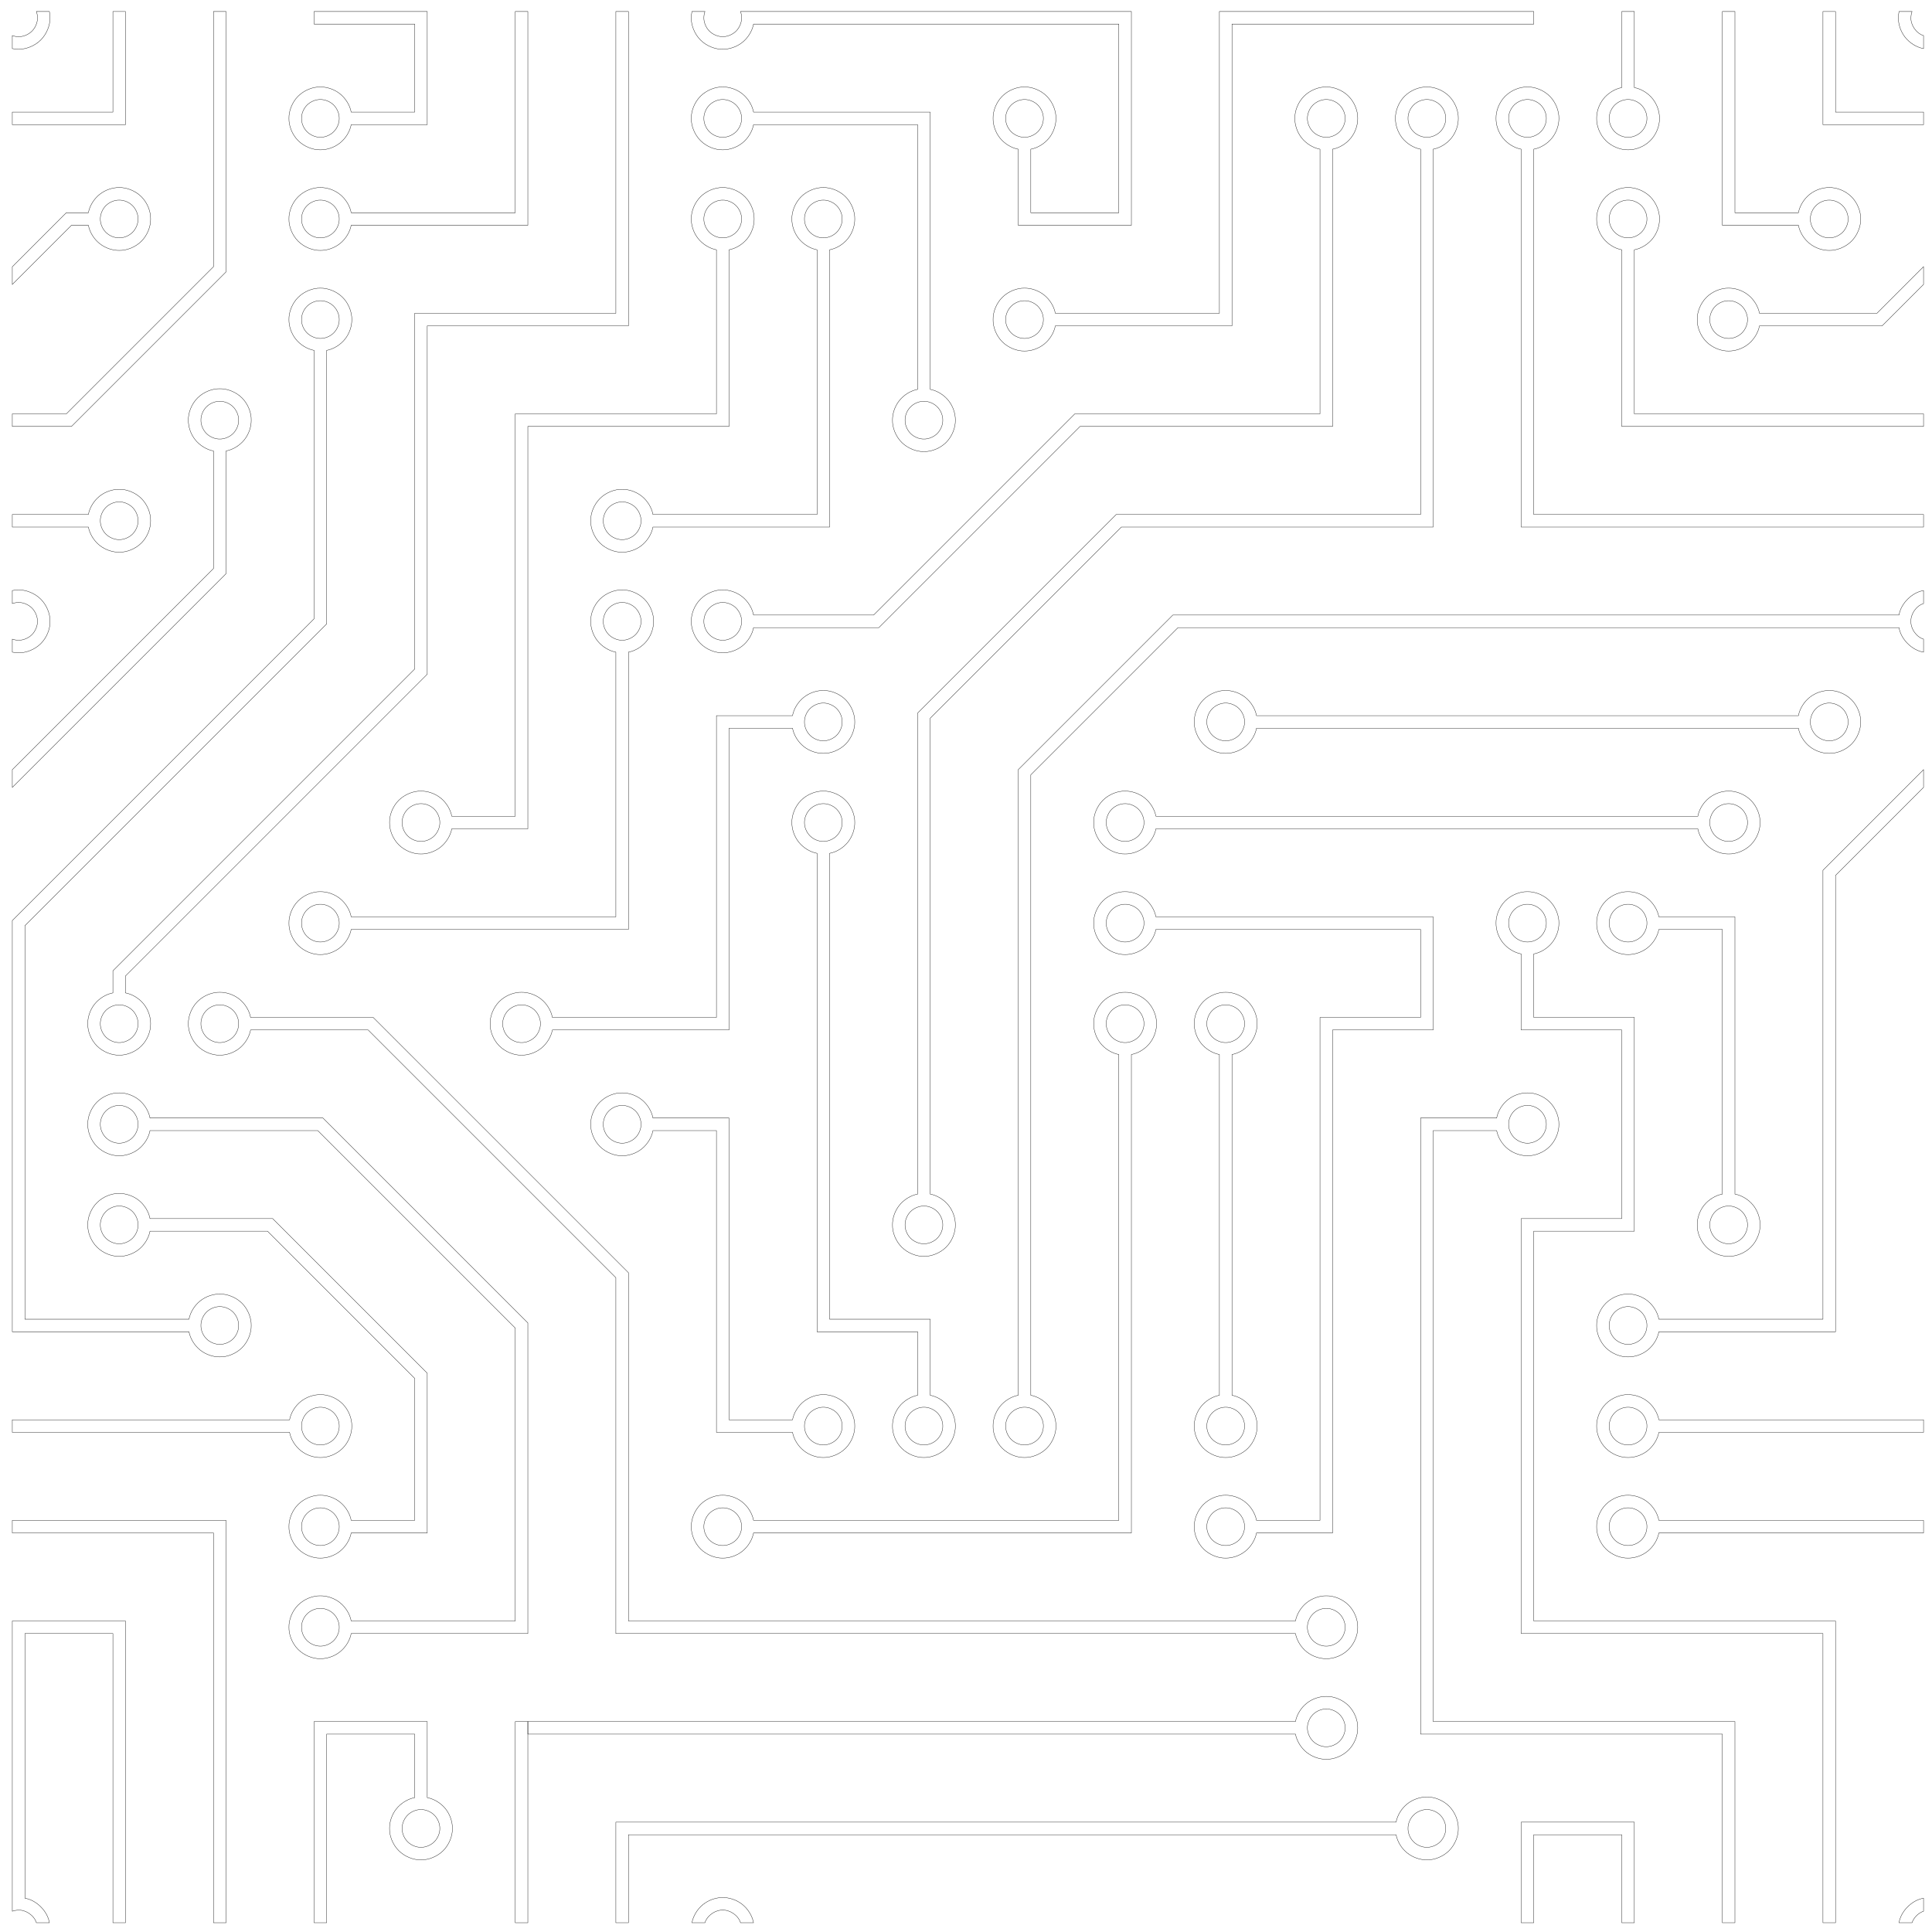 ﻿<!--?xml version="1.0" encoding="UTF-8" standalone="no"?-->

<svg width="100%" height="100%" viewBox="0 0 1440 1440" overflow="visible" version="1.1" xmlns="http://www.w3.org/2000/svg">
  <path d="M215.83,1058.225 C216.763,1053.206 219.876,1048.023 224.201,1044.574 C228.526,1041.125 234.063,1039.41 238.786,1039.481 C244.251,1039.336 250.826,1041.816 255.353,1046.344 C259.88,1050.871 262.361,1057.446 262.215,1062.911 C262.361,1068.376 259.88,1074.951 255.353,1079.478 C250.826,1084.005 244.251,1086.486 238.786,1086.34 C234.063,1086.412 228.526,1084.696 224.201,1081.248 C219.876,1077.799 216.763,1072.616 215.83,1067.597 L9.181,1067.597 L9.181,1058.225 z" stroke="#000000" stroke-width="0.24" fill-opacity="0" class="svg-elem-1"></path>
  <path d="M965.574,1283.148 C966.507,1278.129 969.62,1272.947 973.945,1269.498 C978.27,1266.049 983.807,1264.333 988.53,1264.405 C993.995,1264.259 1000.57,1266.74 1005.097,1271.267 C1009.625,1275.794 1012.105,1282.369 1011.959,1287.834 C1012.105,1293.299 1009.625,1299.874 1005.097,1304.401 C1000.57,1308.929 993.995,1311.409 988.53,1311.264 C983.807,1311.335 978.27,1309.62 973.945,1306.171 C969.62,1302.722 966.507,1297.539 965.574,1292.52 L393.425,1292.52 L393.425,1283.148 z" stroke="#000000" stroke-width="0.24" fill-opacity="0" class="svg-elem-2"></path>
  <path d="M1236.419,1067.597 C1235.486,1072.616 1232.372,1077.799 1228.047,1081.248 C1223.722,1084.696 1218.186,1086.412 1213.463,1086.34 C1207.998,1086.486 1201.423,1084.005 1196.896,1079.478 C1192.368,1074.951 1189.888,1068.376 1190.033,1062.911 C1189.888,1057.446 1192.368,1050.871 1196.896,1046.344 C1201.423,1041.816 1207.998,1039.336 1213.463,1039.481 C1218.186,1039.41 1223.722,1041.125 1228.047,1044.574 C1232.372,1048.023 1235.486,1053.206 1236.419,1058.225 L1433.695,1058.225 L1433.695,1067.597 z" stroke="#000000" stroke-width="0.24" fill-opacity="0" class="svg-elem-3"></path>
  <path d="M1236.419,1142.571 C1235.486,1147.591 1232.372,1152.773 1228.047,1156.222 C1223.722,1159.671 1218.186,1161.386 1213.463,1161.315 C1207.998,1161.46 1201.423,1158.98 1196.896,1154.453 C1192.368,1149.925 1189.888,1143.35 1190.033,1137.885 C1189.888,1132.42 1192.368,1125.846 1196.896,1121.318 C1201.423,1116.791 1207.998,1114.311 1213.463,1114.456 C1218.186,1114.384 1223.722,1116.1 1228.047,1119.549 C1232.372,1122.998 1235.486,1128.18 1236.419,1133.199 L1433.695,1133.199 L1433.695,1142.571 z" stroke="#000000" stroke-width="0.24" fill-opacity="0" class="svg-elem-4"></path>
  <path d="M1265.471,608.379 C1266.405,603.359 1269.518,598.177 1273.843,594.728 C1278.168,591.279 1283.705,589.564 1288.428,589.635 C1293.893,589.49 1300.467,591.97 1304.995,596.497 C1309.522,601.025 1312.002,607.599 1311.857,613.064 C1312.002,618.529 1309.522,625.104 1304.995,629.632 C1300.467,634.159 1293.893,636.639 1288.428,636.494 C1283.705,636.565 1278.168,634.85 1273.843,631.401 C1269.518,627.952 1266.405,622.77 1265.471,617.75 L861.547,617.75 C860.614,622.77 857.5,627.952 853.175,631.401 C848.85,634.85 843.314,636.565 838.591,636.494 C833.126,636.639 826.551,634.159 822.024,629.632 C817.496,625.104 815.016,618.529 815.161,613.064 C815.016,607.599 817.496,601.025 822.024,596.497 C826.551,591.97 833.126,589.49 838.591,589.635 C843.314,589.564 848.85,591.279 853.175,594.728 C857.5,598.177 860.614,603.359 861.547,608.379 z" stroke="#000000" stroke-width="0.24" fill-opacity="0" class="svg-elem-5"></path>
  <path d="M65.881,383.455 C66.814,378.436 69.927,373.254 74.252,369.805 C78.577,366.356 84.114,364.64 88.837,364.712 C94.302,364.566 100.877,367.047 105.404,371.574 C109.932,376.101 112.412,382.676 112.266,388.141 C112.412,393.606 109.932,400.181 105.404,404.708 C100.877,409.236 94.302,411.716 88.837,411.571 C84.114,411.642 78.577,409.927 74.252,406.478 C69.927,403.029 66.814,397.846 65.881,392.827 L9.181,392.827 L9.181,383.455 z" stroke="#000000" stroke-width="0.24" fill-opacity="0" class="svg-elem-6"></path>
  <path d="M936.521,542.776 C935.588,547.795 932.475,552.978 928.15,556.427 C923.825,559.875 918.288,561.591 913.565,561.519 C908.1,561.665 901.525,559.185 896.998,554.657 C892.471,550.13 889.99,543.555 890.136,538.09 C889.99,532.625 892.471,526.05 896.998,521.523 C901.525,516.995 908.1,514.515 913.565,514.66 C918.288,514.589 923.825,516.305 928.15,519.754 C932.475,523.202 935.588,528.385 936.521,533.404 L1340.446,533.404 C1341.379,528.385 1344.492,523.202 1348.817,519.754 C1353.142,516.305 1358.679,514.589 1363.402,514.66 C1368.867,514.515 1375.442,516.995 1379.969,521.523 C1384.497,526.05 1386.977,532.625 1386.832,538.09 C1386.977,543.555 1384.497,550.13 1379.969,554.657 C1375.442,559.185 1368.867,561.665 1363.402,561.519 C1358.679,561.591 1353.142,559.875 1348.817,556.427 C1344.492,552.978 1341.379,547.795 1340.446,542.776 z" stroke="#000000" stroke-width="0.24" fill-opacity="0" class="svg-elem-7"></path>
  <path d="M1218.144,65.283 C1223.163,66.216 1228.346,69.329 1231.795,73.654 C1235.243,77.979 1236.959,83.516 1236.887,88.239 C1237.033,93.704 1234.552,100.278 1230.025,104.806 C1225.498,109.333 1218.923,111.814 1213.458,111.668 C1207.993,111.814 1201.418,109.333 1196.891,104.806 C1192.363,100.278 1189.883,93.704 1190.028,88.239 C1189.957,83.516 1191.672,77.979 1195.121,73.654 C1198.57,69.329 1203.753,66.216 1208.772,65.283 L1208.772,8.583 L1218.144,8.583 z" stroke="#000000" stroke-width="0.24" fill-opacity="0" class="svg-elem-8"></path>
  <path d="M918.246,1039.95 C923.266,1040.883 928.448,1043.997 931.897,1048.322 C935.346,1052.646 937.061,1058.183 936.99,1062.906 C937.135,1068.371 934.655,1074.946 930.128,1079.473 C925.6,1084.001 919.025,1086.481 913.56,1086.336 C908.095,1086.481 901.521,1084.001 896.993,1079.473 C892.466,1074.946 889.986,1068.371 890.131,1062.906 C890.059,1058.183 891.775,1052.646 895.224,1048.322 C898.673,1043.997 903.855,1040.883 908.874,1039.95 L908.874,785.974 C903.855,785.041 898.673,781.928 895.224,777.603 C891.775,773.278 890.059,767.741 890.131,763.018 C889.986,757.553 892.466,750.978 896.993,746.451 C901.521,741.923 908.095,739.443 913.56,739.589 C919.025,739.443 925.6,741.923 930.128,746.451 C934.655,750.978 937.135,757.553 936.99,763.018 C937.061,767.741 935.346,773.278 931.897,777.603 C928.448,781.928 923.266,785.041 918.246,785.974 z" stroke="#000000" stroke-width="0.24" fill-opacity="0" class="svg-elem-9"></path>
  <path d="M1143.169,111.204 L1143.169,383.455 L1433.695,383.455 L1433.695,392.827 L1133.798,392.827 L1133.798,111.204 C1128.778,110.271 1123.596,107.158 1120.147,102.833 C1116.698,98.508 1114.983,92.971 1115.054,88.248 C1114.909,82.783 1117.389,76.209 1121.916,71.681 C1126.444,67.154 1133.018,64.674 1138.484,64.819 C1143.949,64.674 1150.523,67.154 1155.051,71.681 C1159.578,76.209 1162.058,82.783 1161.913,88.248 C1161.984,92.971 1160.269,98.508 1156.82,102.833 C1153.371,107.158 1148.189,110.271 1143.169,111.204 z" stroke="#000000" stroke-width="0.24" fill-opacity="0" class="svg-elem-10"></path>
  <path d="M1218.144,186.179 L1218.144,308.481 L1433.695,308.481 L1433.695,317.853 L1208.772,317.853 L1208.772,186.179 C1203.753,185.246 1198.57,182.132 1195.121,177.807 C1191.672,173.482 1189.957,167.946 1190.028,163.223 C1189.883,157.758 1192.363,151.183 1196.891,146.656 C1201.418,142.128 1207.993,139.648 1213.458,139.793 C1218.923,139.648 1225.498,142.128 1230.025,146.656 C1234.552,151.183 1237.033,157.758 1236.887,163.223 C1236.959,167.946 1235.243,173.482 1231.795,177.807 C1228.346,182.132 1223.163,185.246 1218.144,186.179 z" stroke="#000000" stroke-width="0.24" fill-opacity="0" class="svg-elem-11"></path>
  <path d="M618.349,636.025 L618.349,983.251 L693.323,983.251 L693.323,1039.95 C698.342,1040.883 703.525,1043.997 706.974,1048.322 C710.423,1052.646 712.138,1058.183 712.067,1062.906 C712.212,1068.371 709.732,1074.946 705.204,1079.473 C700.677,1084.001 694.102,1086.481 688.637,1086.336 C683.172,1086.481 676.597,1084.001 672.07,1079.473 C667.543,1074.946 665.062,1068.371 665.208,1062.906 C665.136,1058.183 666.852,1052.646 670.301,1048.322 C673.75,1043.997 678.932,1040.883 683.951,1039.95 L683.951,992.622 L608.977,992.622 L608.977,636.025 C603.957,635.092 598.775,631.979 595.326,627.654 C591.877,623.329 590.162,617.792 590.233,613.069 C590.088,607.604 592.568,601.029 597.096,596.502 C601.623,591.975 608.198,589.494 613.663,589.64 C619.128,589.494 625.702,591.975 630.23,596.502 C634.757,601.029 637.237,607.604 637.092,613.069 C637.164,617.792 635.448,623.329 631.999,627.654 C628.55,631.979 623.368,635.092 618.349,636.025 z" stroke="#000000" stroke-width="0.24" fill-opacity="0" class="svg-elem-12"></path>
  <path d="M590.702,533.404 C591.635,528.385 594.748,523.202 599.073,519.754 C603.398,516.305 608.935,514.589 613.658,514.66 C619.123,514.515 625.698,516.995 630.225,521.523 C634.753,526.05 637.233,532.625 637.087,538.09 C637.233,543.555 634.753,550.13 630.225,554.657 C625.698,559.185 619.123,561.665 613.658,561.519 C608.935,561.591 603.398,559.875 599.073,556.427 C594.748,552.978 591.635,547.795 590.702,542.776 L543.374,542.776 L543.374,767.699 L411.7,767.699 C410.767,772.718 407.654,777.901 403.329,781.35 C399.004,784.799 393.467,786.514 388.744,786.443 C383.279,786.588 376.704,784.108 372.177,779.58 C367.65,775.053 365.169,768.478 365.315,763.013 C365.169,757.548 367.65,750.974 372.177,746.446 C376.704,741.919 383.279,739.438 388.744,739.584 C393.467,739.512 399.004,741.228 403.329,744.677 C407.654,748.126 410.767,753.308 411.7,758.327 L534.002,758.327 L534.002,533.404 z" stroke="#000000" stroke-width="0.24" fill-opacity="0" class="svg-elem-13"></path>
  <path d="M561.649,1142.571 C560.716,1147.591 557.603,1152.773 553.278,1156.222 C548.953,1159.671 543.416,1161.386 538.693,1161.315 C533.228,1161.46 526.653,1158.98 522.126,1154.453 C517.598,1149.925 515.118,1143.35 515.264,1137.885 C515.118,1132.42 517.598,1125.846 522.126,1121.318 C526.653,1116.791 533.228,1114.311 538.693,1114.456 C543.416,1114.384 548.953,1116.1 553.278,1119.549 C557.603,1122.998 560.716,1128.18 561.649,1133.199 L833.9,1133.199 L833.9,785.974 C828.881,785.041 823.698,781.928 820.249,777.603 C816.8,773.278 815.085,767.741 815.156,763.018 C815.011,757.553 817.491,750.978 822.019,746.451 C826.546,741.923 833.121,739.443 838.586,739.589 C844.051,739.443 850.626,741.923 855.153,746.451 C859.681,750.978 862.161,757.553 862.015,763.018 C862.087,767.741 860.371,773.278 856.923,777.603 C853.474,781.928 848.291,785.041 843.272,785.974 L843.272,1142.571 z" stroke="#000000" stroke-width="0.24" fill-opacity="0" class="svg-elem-14"></path>
  <path d="M486.675,842.674 C485.741,847.693 482.628,852.875 478.303,856.324 C473.978,859.773 468.442,861.489 463.719,861.417 C458.253,861.562 451.679,859.082 447.151,854.555 C442.624,850.028 440.144,843.453 440.289,837.988 C440.144,832.523 442.624,825.948 447.151,821.42 C451.679,816.893 458.253,814.413 463.719,814.558 C468.442,814.487 473.978,816.202 478.303,819.651 C482.628,823.1 485.741,828.283 486.675,833.302 L543.374,833.302 L543.374,1058.225 L590.702,1058.225 C591.635,1053.206 594.748,1048.023 599.073,1044.574 C603.398,1041.125 608.935,1039.41 613.658,1039.481 C619.123,1039.336 625.698,1041.816 630.225,1046.344 C634.753,1050.871 637.233,1057.446 637.087,1062.911 C637.233,1068.376 634.753,1074.951 630.225,1079.478 C625.698,1084.005 619.123,1086.486 613.658,1086.34 C608.935,1086.412 603.398,1084.696 599.073,1081.248 C594.748,1077.799 591.635,1072.616 590.702,1067.597 L534.002,1067.597 L534.002,842.674 z" stroke="#000000" stroke-width="0.24" fill-opacity="0" class="svg-elem-15"></path>
  <path d="M318.451,1339.848 C323.47,1340.781 328.653,1343.894 332.102,1348.219 C335.55,1352.544 337.266,1358.081 337.195,1362.804 C337.34,1368.269 334.86,1374.844 330.332,1379.371 C325.805,1383.898 319.23,1386.379 313.765,1386.233 C308.3,1386.379 301.725,1383.898 297.198,1379.371 C292.67,1374.844 290.19,1368.269 290.336,1362.804 C290.264,1358.081 291.979,1352.544 295.428,1348.219 C298.877,1343.894 304.06,1340.781 309.079,1339.848 L309.079,1292.52 L243.476,1292.52 L243.476,1433.097 L234.105,1433.097 L234.105,1283.148 L318.451,1283.148 z" stroke="#000000" stroke-width="0.24" fill-opacity="0" class="svg-elem-16"></path>
  <path d="M1115.523,833.302 C1116.456,828.283 1119.569,823.1 1123.894,819.651 C1128.219,816.202 1133.756,814.487 1138.479,814.558 C1143.944,814.413 1150.519,816.893 1155.046,821.42 C1159.573,825.948 1162.054,832.523 1161.908,837.988 C1162.054,843.453 1159.573,850.028 1155.046,854.555 C1150.519,859.082 1143.944,861.562 1138.479,861.417 C1133.756,861.489 1128.219,859.773 1123.894,856.324 C1119.569,852.875 1116.456,847.693 1115.523,842.674 L1068.195,842.674 L1068.195,1283.148 L1293.118,1283.148 L1293.118,1433.097 L1283.746,1433.097 L1283.746,1292.52 L1058.823,1292.52 L1058.823,833.302 z" stroke="#000000" stroke-width="0.24" fill-opacity="0" class="svg-elem-17"></path>
  <path d="M1236.419,692.725 C1235.486,697.744 1232.372,702.927 1228.047,706.375 C1223.722,709.824 1218.186,711.54 1213.463,711.468 C1207.998,711.614 1201.423,709.134 1196.896,704.606 C1192.368,700.079 1189.888,693.504 1190.033,688.039 C1189.888,682.574 1192.368,675.999 1196.896,671.472 C1201.423,666.944 1207.998,664.464 1213.463,664.609 C1218.186,664.538 1223.722,666.253 1228.047,669.702 C1232.372,673.151 1235.486,678.334 1236.419,683.353 L1293.118,683.353 L1293.118,890.001 C1298.138,890.934 1303.32,894.048 1306.769,898.373 C1310.218,902.698 1311.933,908.234 1311.862,912.957 C1312.007,918.422 1309.527,924.997 1305,929.524 C1300.472,934.052 1293.897,936.532 1288.432,936.387 C1282.967,936.532 1276.393,934.052 1271.865,929.524 C1267.338,924.997 1264.858,918.422 1265.003,912.957 C1264.932,908.234 1266.647,902.698 1270.096,898.373 C1273.545,894.048 1278.727,890.934 1283.746,890.001 L1283.746,692.725 z" stroke="#000000" stroke-width="0.24" fill-opacity="0" class="svg-elem-18"></path>
  <path d="M936.521,1142.571 C935.588,1147.591 932.475,1152.773 928.15,1156.222 C923.825,1159.671 918.288,1161.386 913.565,1161.315 C908.1,1161.46 901.525,1158.98 896.998,1154.453 C892.471,1149.925 889.99,1143.35 890.136,1137.885 C889.99,1132.42 892.471,1125.846 896.998,1121.318 C901.525,1116.791 908.1,1114.311 913.565,1114.456 C918.288,1114.384 923.825,1116.1 928.15,1119.549 C932.475,1122.998 935.588,1128.18 936.521,1133.199 L983.849,1133.199 L983.849,758.327 L1058.823,758.327 L1058.823,692.725 L861.547,692.725 C860.614,697.744 857.5,702.927 853.175,706.375 C848.85,709.824 843.314,711.54 838.591,711.468 C833.126,711.614 826.551,709.134 822.024,704.606 C817.496,700.079 815.016,693.504 815.161,688.039 C815.016,682.574 817.496,675.999 822.024,671.472 C826.551,666.944 833.126,664.464 838.591,664.609 C843.314,664.538 848.85,666.253 853.175,669.702 C857.5,673.151 860.614,678.334 861.547,683.353 L1068.195,683.353 L1068.195,767.699 L993.221,767.699 L993.221,1142.571 z" stroke="#000000" stroke-width="0.24" fill-opacity="0" class="svg-elem-19"></path>
  <path d="M1340.446,158.532 C1341.379,153.513 1344.492,148.33 1348.817,144.881 C1353.142,141.433 1358.679,139.717 1363.402,139.788 C1368.867,139.643 1375.442,142.123 1379.969,146.651 C1384.497,151.178 1386.977,157.753 1386.832,163.218 C1386.977,168.683 1384.497,175.258 1379.969,179.785 C1375.442,184.313 1368.867,186.793 1363.402,186.648 C1358.679,186.719 1353.142,185.004 1348.817,181.555 C1344.492,178.106 1341.379,172.923 1340.446,167.904 L1283.746,167.904 L1283.746,8.583 L1293.118,8.583 L1293.118,158.532 z" stroke="#000000" stroke-width="0.24" fill-opacity="0" class="svg-elem-20"></path>
  <path d="M468.4,486.077 L468.4,692.725 L261.752,692.725 C260.818,697.744 257.705,702.927 253.38,706.375 C249.055,709.824 243.518,711.54 238.795,711.468 C233.33,711.614 226.756,709.134 222.228,704.606 C217.701,700.079 215.221,693.504 215.366,688.039 C215.221,682.574 217.701,675.999 222.228,671.472 C226.756,666.944 233.33,664.464 238.795,664.609 C243.518,664.538 249.055,666.253 253.38,669.702 C257.705,673.151 260.818,678.334 261.752,683.353 L459.028,683.353 L459.028,486.077 C454.009,485.143 448.826,482.03 445.377,477.705 C441.928,473.38 440.213,467.843 440.284,463.12 C440.139,457.655 442.619,451.081 447.147,446.553 C451.674,442.026 458.249,439.546 463.714,439.691 C469.179,439.546 475.754,442.026 480.281,446.553 C484.808,451.081 487.289,457.655 487.143,463.12 C487.215,467.843 485.499,473.38 482.05,477.705 C478.601,482.03 473.419,485.143 468.4,486.077 z" stroke="#000000" stroke-width="0.24" fill-opacity="0" class="svg-elem-21"></path>
  <path d="M261.752,167.904 C260.818,172.923 257.705,178.106 253.38,181.555 C249.055,185.004 243.518,186.719 238.795,186.648 C233.33,186.793 226.756,184.313 222.228,179.785 C217.701,175.258 215.221,168.683 215.366,163.218 C215.221,157.753 217.701,151.178 222.228,146.651 C226.756,142.123 233.33,139.643 238.795,139.788 C243.518,139.717 249.055,141.433 253.38,144.881 C257.705,148.33 260.818,153.513 261.752,158.532 L384.053,158.532 L384.053,8.583 L393.425,8.583 L393.425,167.904 z" stroke="#000000" stroke-width="0.24" fill-opacity="0" class="svg-elem-22"></path>
  <path d="M543.374,186.179 L543.374,317.853 L393.425,317.853 L393.425,617.75 L336.726,617.75 C335.793,622.77 332.679,627.952 328.354,631.401 C324.029,634.85 318.493,636.565 313.77,636.494 C308.305,636.639 301.73,634.159 297.203,629.632 C292.675,625.104 290.195,618.529 290.34,613.064 C290.195,607.599 292.675,601.025 297.203,596.497 C301.73,591.97 308.305,589.49 313.77,589.635 C318.493,589.564 324.029,591.279 328.354,594.728 C332.679,598.177 335.793,603.359 336.726,608.379 L384.053,608.379 L384.053,308.481 L534.002,308.481 L534.002,186.179 C528.983,185.246 523.801,182.132 520.352,177.807 C516.903,173.482 515.187,167.946 515.259,163.223 C515.114,157.758 517.594,151.183 522.121,146.656 C526.649,142.128 533.223,139.648 538.688,139.793 C544.153,139.648 550.728,142.128 555.255,146.656 C559.783,151.183 562.263,157.758 562.118,163.223 C562.189,167.946 560.474,173.482 557.025,177.807 C553.576,182.132 548.394,185.246 543.374,186.179 z" stroke="#000000" stroke-width="0.24" fill-opacity="0" class="svg-elem-23"></path>
  <path d="M486.675,392.827 C485.741,397.846 482.628,403.029 478.303,406.478 C473.978,409.927 468.442,411.642 463.719,411.571 C458.253,411.716 451.679,409.236 447.151,404.708 C442.624,400.181 440.144,393.606 440.289,388.141 C440.144,382.676 442.624,376.101 447.151,371.574 C451.679,367.047 458.253,364.566 463.719,364.712 C468.442,364.64 473.978,366.356 478.303,369.805 C482.628,373.254 485.741,378.436 486.675,383.455 L608.977,383.455 L608.977,186.179 C603.957,185.246 598.775,182.132 595.326,177.807 C591.877,173.482 590.162,167.946 590.233,163.223 C590.088,157.758 592.568,151.183 597.096,146.656 C601.623,142.128 608.198,139.648 613.663,139.793 C619.128,139.648 625.702,142.128 630.23,146.656 C634.757,151.183 637.237,157.758 637.092,163.223 C637.164,167.946 635.448,173.482 631.999,177.807 C628.55,182.132 623.368,185.246 618.349,186.179 L618.349,392.827 z" stroke="#000000" stroke-width="0.24" fill-opacity="0" class="svg-elem-24"></path>
  <path d="M561.649,92.929 C560.716,97.949 557.603,103.131 553.278,106.58 C548.953,110.029 543.416,111.745 538.693,111.673 C533.228,111.818 526.653,109.338 522.126,104.811 C517.598,100.283 515.118,93.709 515.264,88.244 C515.118,82.778 517.598,76.204 522.126,71.676 C526.653,67.149 533.228,64.669 538.693,64.814 C543.416,64.743 548.953,66.458 553.278,69.907 C557.603,73.356 560.716,78.538 561.649,83.558 L693.323,83.558 L693.323,290.206 C698.342,291.139 703.525,294.252 706.974,298.577 C710.423,302.902 712.138,308.439 712.067,313.162 C712.212,318.627 709.732,325.202 705.204,329.729 C700.677,334.257 694.102,336.737 688.637,336.592 C683.172,336.737 676.597,334.257 672.07,329.729 C667.543,325.202 665.062,318.627 665.208,313.162 C665.136,308.439 666.852,302.902 670.301,298.577 C673.75,294.252 678.932,291.139 683.951,290.206 L683.951,92.929 z" stroke="#000000" stroke-width="0.24" fill-opacity="0" class="svg-elem-25"></path>
  <path d="M1040.548,1358.123 C1041.481,1353.103 1044.595,1347.921 1048.92,1344.472 C1053.245,1341.023 1058.781,1339.308 1063.504,1339.379 C1068.969,1339.234 1075.544,1341.714 1080.072,1346.241 C1084.599,1350.769 1087.079,1357.344 1086.934,1362.809 C1087.079,1368.274 1084.599,1374.848 1080.072,1379.376 C1075.544,1383.903 1068.969,1386.383 1063.504,1386.238 C1058.781,1386.309 1053.245,1384.594 1048.92,1381.145 C1044.595,1377.696 1041.481,1372.514 1040.548,1367.495 L468.4,1367.495 L468.4,1433.097 L459.028,1433.097 L459.028,1358.123 z" stroke="#000000" stroke-width="0.24" fill-opacity="0" class="svg-elem-26"></path>
  <path d="M1143.169,711 L1143.169,758.327 L1218.144,758.327 L1218.144,917.648 L1143.169,917.648 L1143.169,1208.174 L1368.093,1208.174 L1368.093,1433.097 L1358.721,1433.097 L1358.721,1217.546 L1133.798,1217.546 L1133.798,908.276 L1208.772,908.276 L1208.772,767.699 L1133.798,767.699 L1133.798,711 C1128.778,710.067 1123.596,706.953 1120.147,702.628 C1116.698,698.303 1114.983,692.767 1115.054,688.044 C1114.909,682.579 1117.389,676.004 1121.916,671.476 C1126.444,666.949 1133.018,664.469 1138.484,664.614 C1143.949,664.469 1150.523,666.949 1155.051,671.476 C1159.578,676.004 1162.058,682.579 1161.913,688.044 C1161.984,692.767 1160.269,698.303 1156.82,702.628 C1153.371,706.953 1148.189,710.067 1143.169,711 z" stroke="#000000" stroke-width="0.24" fill-opacity="0" class="svg-elem-27"></path>
  <path d="M261.752,92.929 C260.818,97.949 257.705,103.131 253.38,106.58 C249.055,110.029 243.518,111.745 238.795,111.673 C233.33,111.818 226.756,109.338 222.228,104.811 C217.701,100.283 215.221,93.709 215.366,88.244 C215.221,82.778 217.701,76.204 222.228,71.676 C226.756,67.149 233.33,64.669 238.795,64.814 C243.518,64.743 249.055,66.458 253.38,69.907 C257.705,73.356 260.818,78.538 261.752,83.558 L309.079,83.558 L309.079,17.955 L234.105,17.955 L234.105,8.583 L318.451,8.583 L318.451,92.929 z" stroke="#000000" stroke-width="0.24" fill-opacity="0" class="svg-elem-28"></path>
  <path d="M786.572,242.878 C785.639,247.898 782.526,253.08 778.201,256.529 C773.876,259.978 768.339,261.693 763.616,261.622 C758.151,261.767 751.577,259.287 747.049,254.76 C742.522,250.232 740.042,243.657 740.187,238.192 C740.042,232.727 742.522,226.153 747.049,221.625 C751.577,217.098 758.151,214.618 763.616,214.763 C768.339,214.691 773.876,216.407 778.201,219.856 C782.526,223.305 785.639,228.487 786.572,233.506 L908.874,233.506 L908.874,8.583 L1143.169,8.583 L1143.169,17.955 L918.246,17.955 L918.246,242.878 z" stroke="#000000" stroke-width="0.24" fill-opacity="0" class="svg-elem-29"></path>
  <path d="M561.649,17.955 C560.716,22.976 557.602,28.159 553.276,31.609 C548.95,35.059 543.412,36.775 538.688,36.703 C533.222,36.849 526.646,34.368 522.118,29.84 C517.59,25.311 515.109,18.735 515.254,13.269 C515.254,11.755 515.402,10.178 515.727,8.583 L525.427,8.583 C524.873,10.155 524.629,11.755 524.631,13.248 C524.543,16.527 526.032,20.472 528.748,23.189 C531.464,25.905 535.409,27.393 538.688,27.306 C541.967,27.393 545.912,25.905 548.629,23.189 C551.345,20.472 552.833,16.527 552.746,13.248 C552.747,11.755 552.504,10.155 551.949,8.583 L843.272,8.583 L843.272,167.904 L758.926,167.904 L758.926,111.204 C753.906,110.271 748.724,107.158 745.275,102.833 C741.826,98.508 740.111,92.971 740.182,88.248 C740.037,82.783 742.517,76.209 747.044,71.681 C751.572,67.154 758.146,64.674 763.611,64.819 C769.077,64.674 775.651,67.154 780.179,71.681 C784.706,76.209 787.186,82.783 787.041,88.248 C787.112,92.971 785.397,98.508 781.948,102.833 C778.499,107.158 773.317,110.271 768.297,111.204 L768.297,158.532 L833.9,158.532 L833.9,17.955 z" stroke="#000000" stroke-width="0.24" fill-opacity="0" class="svg-elem-30"></path>
  <path d="M561.649,467.801 C560.716,472.821 557.603,478.003 553.278,481.452 C548.953,484.901 543.416,486.616 538.693,486.545 C533.228,486.69 526.653,484.21 522.126,479.683 C517.598,475.155 515.118,468.581 515.264,463.116 C515.118,457.651 517.598,451.076 522.126,446.548 C526.653,442.021 533.228,439.541 538.693,439.686 C543.416,439.615 548.953,441.33 553.278,444.779 C557.603,448.228 560.716,453.41 561.649,458.43 L651.15,458.43 L801.099,308.481 L983.849,308.481 L983.849,111.204 C978.83,110.271 973.647,107.158 970.198,102.833 C966.749,98.508 965.034,92.971 965.105,88.248 C964.96,82.783 967.44,76.209 971.968,71.681 C976.495,67.154 983.07,64.674 988.535,64.819 C994,64.674 1000.574,67.154 1005.102,71.681 C1009.629,76.209 1012.109,82.783 1011.964,88.248 C1012.036,92.971 1010.32,98.508 1006.871,102.833 C1003.422,107.158 998.24,110.271 993.221,111.204 L993.221,317.853 L804.988,317.853 L655.039,467.801 z" stroke="#000000" stroke-width="0.24" fill-opacity="0" class="svg-elem-31"></path>
  <path d="M693.323,890.001 C698.342,890.934 703.525,894.048 706.974,898.373 C710.423,902.698 712.138,908.234 712.067,912.957 C712.212,918.422 709.732,924.997 705.204,929.524 C700.677,934.052 694.102,936.532 688.637,936.387 C683.172,936.532 676.597,934.052 672.07,929.524 C667.543,924.997 665.062,918.422 665.208,912.957 C665.136,908.234 666.852,902.698 670.301,898.373 C673.75,894.048 678.932,890.934 683.951,890.001 L683.951,531.483 L831.979,383.455 L1058.823,383.455 L1058.823,111.204 C1053.804,110.271 1048.621,107.158 1045.173,102.833 C1041.724,98.508 1040.008,92.971 1040.08,88.248 C1039.934,82.783 1042.415,76.209 1046.942,71.681 C1051.469,67.154 1058.044,64.674 1063.509,64.819 C1068.974,64.674 1075.549,67.154 1080.076,71.681 C1084.604,76.209 1087.084,82.783 1086.939,88.248 C1087.01,92.971 1085.295,98.508 1081.846,102.833 C1078.397,107.158 1073.214,110.271 1068.195,111.204 L1068.195,392.827 L835.821,392.827 L693.323,535.325 z" stroke="#000000" stroke-width="0.24" fill-opacity="0" class="svg-elem-32"></path>
  <path d="M768.297,1039.95 C773.317,1040.883 778.499,1043.997 781.948,1048.322 C785.397,1052.646 787.112,1058.183 787.041,1062.906 C787.186,1068.371 784.706,1074.946 780.179,1079.473 C775.651,1084.001 769.077,1086.481 763.611,1086.336 C758.146,1086.481 751.572,1084.001 747.044,1079.473 C742.517,1074.946 740.037,1068.371 740.182,1062.906 C740.111,1058.183 741.826,1052.646 745.275,1048.322 C748.724,1043.997 753.906,1040.883 758.926,1039.95 L758.926,573.656 L874.152,458.43 L1415.42,458.43 C1416.794,449.802 1425.067,441.529 1433.695,440.155 L1433.695,449.855 C1428.061,451.567 1424.015,457.972 1424.303,463.116 C1424.015,468.259 1428.061,474.665 1433.695,476.377 L1433.695,486.077 C1425.067,484.703 1416.794,476.43 1415.42,467.801 L877.994,467.801 L768.297,577.499 z" stroke="#000000" stroke-width="0.24" fill-opacity="0" class="svg-elem-33"></path>
  <path d="M93.528,740.052 C98.547,740.986 103.729,744.099 107.178,748.424 C110.627,752.749 112.343,758.285 112.271,763.009 C112.417,768.474 109.936,775.048 105.409,779.576 C100.882,784.103 94.307,786.583 88.842,786.438 C83.377,786.583 76.802,784.103 72.275,779.576 C67.747,775.048 65.267,768.474 65.412,763.009 C65.341,758.285 67.056,752.749 70.505,748.424 C73.954,744.099 79.137,740.986 84.156,740.052 L84.156,723.605 L309.079,498.682 L309.079,233.506 L459.028,233.506 L459.028,8.583 L468.4,8.583 L468.4,242.878 L318.451,242.878 L318.451,502.524 L93.528,727.447 z" stroke="#000000" stroke-width="0.24" fill-opacity="0" class="svg-elem-34"></path>
  <path d="M243.476,261.153 L243.476,465.037 L18.553,689.96 L18.553,983.251 L140.855,983.251 C141.788,978.231 144.902,973.049 149.227,969.6 C153.552,966.151 159.088,964.436 163.811,964.507 C169.276,964.362 175.851,966.842 180.379,971.369 C184.906,975.897 187.386,982.471 187.241,987.937 C187.386,993.402 184.906,999.976 180.379,1004.504 C175.851,1009.031 169.276,1011.511 163.811,1011.366 C159.088,1011.437 153.552,1009.722 149.227,1006.273 C144.902,1002.824 141.788,997.642 140.855,992.622 L9.181,992.622 L9.181,686.118 L234.105,461.194 L234.105,261.153 C229.085,260.22 223.903,257.107 220.454,252.782 C217.005,248.457 215.29,242.92 215.361,238.197 C215.216,232.732 217.696,226.157 222.223,221.63 C226.751,217.103 233.326,214.622 238.791,214.768 C244.256,214.622 250.83,217.103 255.358,221.63 C259.885,226.157 262.365,232.732 262.22,238.197 C262.291,242.92 260.576,248.457 257.127,252.782 C253.678,257.107 248.496,260.22 243.476,261.153 z" stroke="#000000" stroke-width="0.24" fill-opacity="0" class="svg-elem-35"></path>
  <path d="M168.502,336.128 L168.502,427.55 L9.181,586.87 L9.181,573.656 L159.13,423.707 L159.13,336.128 C154.111,335.195 148.929,332.081 145.48,327.756 C142.031,323.431 140.315,317.895 140.387,313.172 C140.241,307.707 142.722,301.132 147.249,296.604 C151.776,292.077 158.351,289.597 163.816,289.742 C169.281,289.597 175.856,292.077 180.383,296.604 C184.911,301.132 187.391,307.707 187.246,313.172 C187.317,317.895 185.602,323.431 182.153,327.756 C178.704,332.081 173.521,335.195 168.502,336.128 z" stroke="#000000" stroke-width="0.24" fill-opacity="0" class="svg-elem-36"></path>
  <path d="M65.881,158.532 C66.814,153.513 69.927,148.33 74.252,144.881 C78.577,141.433 84.114,139.717 88.837,139.788 C94.302,139.643 100.877,142.123 105.404,146.651 C109.932,151.178 112.412,157.753 112.266,163.218 C112.412,168.683 109.932,175.258 105.404,179.785 C100.877,184.313 94.302,186.793 88.837,186.648 C84.114,186.719 78.577,185.004 74.252,181.555 C69.927,178.106 66.814,172.923 65.881,167.904 L53.276,167.904 L9.181,211.998 L9.181,198.831 L49.433,158.532 z" stroke="#000000" stroke-width="0.24" fill-opacity="0" class="svg-elem-37"></path>
  <path d="M1311.393,242.878 C1310.46,247.898 1307.347,253.08 1303.022,256.529 C1298.697,259.978 1293.16,261.693 1288.437,261.622 C1282.972,261.767 1276.397,259.287 1271.87,254.76 C1267.343,250.232 1264.862,243.657 1265.008,238.192 C1264.862,232.727 1267.343,226.153 1271.87,221.625 C1276.397,217.098 1282.972,214.618 1288.437,214.763 C1293.16,214.691 1298.697,216.407 1303.022,219.856 C1307.347,223.305 1310.46,228.487 1311.393,233.506 L1398.973,233.506 L1433.695,198.784 L1433.695,211.998 L1402.815,242.878 z" stroke="#000000" stroke-width="0.24" fill-opacity="0" class="svg-elem-38"></path>
  <path d="M1236.419,992.622 C1235.486,997.642 1232.372,1002.824 1228.047,1006.273 C1223.722,1009.722 1218.186,1011.437 1213.463,1011.366 C1207.998,1011.511 1201.423,1009.031 1196.896,1004.504 C1192.368,999.976 1189.888,993.402 1190.033,987.937 C1189.888,982.471 1192.368,975.897 1196.896,971.369 C1201.423,966.842 1207.998,964.362 1213.463,964.507 C1218.186,964.436 1223.722,966.151 1228.047,969.6 C1232.372,973.049 1235.486,978.231 1236.419,983.251 L1358.721,983.251 L1358.721,648.63 L1433.695,573.656 L1433.695,586.87 L1368.093,652.473 L1368.093,992.622 z" stroke="#000000" stroke-width="0.24" fill-opacity="0" class="svg-elem-39"></path>
  <path d="M261.752,1142.571 C260.818,1147.591 257.705,1152.773 253.38,1156.222 C249.055,1159.671 243.518,1161.386 238.795,1161.315 C233.33,1161.46 226.756,1158.98 222.228,1154.453 C217.701,1149.925 215.221,1143.35 215.366,1137.885 C215.221,1132.42 217.701,1125.846 222.228,1121.318 C226.756,1116.791 233.33,1114.311 238.795,1114.456 C243.518,1114.384 249.055,1116.1 253.38,1119.549 C257.705,1122.998 260.818,1128.18 261.752,1133.199 L309.079,1133.199 L309.079,1027.345 L199.382,917.648 L111.803,917.648 C110.87,922.667 107.756,927.85 103.431,931.299 C99.106,934.748 93.57,936.463 88.847,936.392 C83.381,936.537 76.807,934.057 72.279,929.529 C67.752,925.002 65.272,918.427 65.417,912.962 C65.272,907.497 67.752,900.922 72.279,896.395 C76.807,891.868 83.381,889.387 88.847,889.533 C93.57,889.461 99.106,891.177 103.431,894.625 C107.756,898.074 110.87,903.257 111.803,908.276 L203.225,908.276 L318.451,1023.503 L318.451,1142.571 z" stroke="#000000" stroke-width="0.24" fill-opacity="0" class="svg-elem-40"></path>
  <path d="M965.574,1208.174 C966.507,1203.155 969.62,1197.972 973.945,1194.523 C978.27,1191.074 983.807,1189.359 988.53,1189.43 C993.995,1189.285 1000.57,1191.765 1005.097,1196.293 C1009.625,1200.82 1012.105,1207.395 1011.959,1212.86 C1012.105,1218.325 1009.625,1224.9 1005.097,1229.427 C1000.57,1233.954 993.995,1236.435 988.53,1236.289 C983.807,1236.361 978.27,1234.645 973.945,1231.196 C969.62,1227.747 966.507,1222.565 965.574,1217.546 L459.028,1217.546 L459.028,952.324 L274.403,767.699 L186.777,767.699 C185.844,772.718 182.731,777.901 178.406,781.35 C174.081,784.799 168.544,786.514 163.821,786.443 C158.356,786.588 151.781,784.108 147.254,779.58 C142.726,775.053 140.246,768.478 140.392,763.013 C140.246,757.548 142.726,750.974 147.254,746.446 C151.781,741.919 158.356,739.438 163.821,739.584 C168.544,739.512 174.081,741.228 178.406,744.677 C182.731,748.126 185.844,753.308 186.777,758.327 L278.152,758.327 L468.4,948.575 L468.4,1208.174 z" stroke="#000000" stroke-width="0.24" fill-opacity="0" class="svg-elem-41"></path>
  <path d="M261.752,1217.546 C260.818,1222.565 257.705,1227.747 253.38,1231.196 C249.055,1234.645 243.518,1236.361 238.795,1236.289 C233.33,1236.435 226.756,1233.954 222.228,1229.427 C217.701,1224.9 215.221,1218.325 215.366,1212.86 C215.221,1207.395 217.701,1200.82 222.228,1196.293 C226.756,1191.765 233.33,1189.285 238.795,1189.43 C243.518,1189.359 249.055,1191.074 253.38,1194.523 C257.705,1197.972 260.818,1203.155 261.752,1208.174 L384.053,1208.174 L384.053,989.858 L236.869,842.674 L111.803,842.674 C110.87,847.693 107.756,852.875 103.431,856.324 C99.106,859.773 93.57,861.489 88.847,861.417 C83.381,861.562 76.807,859.082 72.279,854.555 C67.752,850.028 65.272,843.453 65.417,837.988 C65.272,832.523 67.752,825.948 72.279,821.42 C76.807,816.893 83.381,814.413 88.847,814.558 C93.57,814.487 99.106,816.202 103.431,819.651 C107.756,823.1 110.87,828.283 111.803,833.302 L240.712,833.302 L393.425,986.015 L393.425,1217.546 z" stroke="#000000" stroke-width="0.24" fill-opacity="0" class="svg-elem-42"></path>
  <path d="M168.502,195.082 L168.502,202.626 L53.276,317.853 L9.181,317.853 L9.181,308.481 L49.433,308.481 L159.13,198.784 L159.13,8.583 L168.502,8.583 z" stroke="#000000" stroke-width="0.24" fill-opacity="0" class="svg-elem-43"></path>
  <path d="M18.553,1414.822 C27.181,1416.196 35.455,1424.469 36.828,1433.097 L27.128,1433.097 C25.412,1427.468 19.011,1423.43 13.872,1423.716 C12.37,1423.715 10.761,1423.962 9.181,1424.522 L9.181,1208.174 L93.528,1208.174 L93.528,1433.097 L84.156,1433.097 L84.156,1217.546 L18.553,1217.546 z" stroke="#000000" stroke-width="0.24" fill-opacity="0" class="svg-elem-44"></path>
  <path d="M168.502,1137.885 L168.502,1433.097 L159.13,1433.097 L159.13,1142.571 L9.181,1142.571 L9.181,1133.199 L168.502,1133.199 z" stroke="#000000" stroke-width="0.24" fill-opacity="0" class="svg-elem-45"></path>
  <path d="M88.842,92.929 L9.181,92.929 L9.181,83.558 L84.156,83.558 L84.156,8.583 L93.528,8.583 L93.528,92.929 z" stroke="#000000" stroke-width="0.24" fill-opacity="0" class="svg-elem-46"></path>
  <path d="M1368.093,83.558 L1433.695,83.558 L1433.695,92.929 L1358.721,92.929 L1358.721,8.583 L1368.093,8.583 z" stroke="#000000" stroke-width="0.24" fill-opacity="0" class="svg-elem-47"></path>
  <path d="M1218.144,1362.809 L1218.144,1433.097 L1208.772,1433.097 L1208.772,1367.495 L1143.169,1367.495 L1143.169,1433.097 L1133.798,1433.097 L1133.798,1358.123 L1218.144,1358.123 z" stroke="#000000" stroke-width="0.24" fill-opacity="0" class="svg-elem-48"></path>
  <path d="M9.181,440.155 C10.744,439.843 12.289,439.702 13.774,439.702 C19.243,439.558 25.819,442.028 30.362,446.547 C34.905,451.065 37.416,457.634 37.297,463.116 L37.297,463.12 C37.442,468.586 34.962,475.16 30.435,479.688 C25.907,484.215 19.332,486.695 13.867,486.55 C12.353,486.55 10.776,486.402 9.181,486.077 L9.181,476.377 C10.753,476.931 12.353,477.175 13.846,477.173 C17.126,477.26 21.07,475.772 23.787,473.056 C26.503,470.339 27.991,466.395 27.904,463.116 C27.991,459.837 26.503,455.892 23.787,453.175 C21.07,450.459 17.126,448.971 13.846,449.058 C12.353,449.057 10.753,449.3 9.181,449.855 z" stroke="#000000" stroke-width="0.24" fill-opacity="0" class="svg-elem-49"></path>
  <path d="M384.053,1283.148 L393.425,1283.148 L393.425,1433.097 L384.053,1433.097 z" stroke="#000000" stroke-width="0.24" fill-opacity="0" class="svg-elem-50"></path>
  <path d="M561.649,1433.097 L551.949,1433.097 C550.237,1427.463 543.832,1423.417 538.688,1423.704 C533.545,1423.417 527.139,1427.463 525.427,1433.097 L515.727,1433.097 C516.656,1428.075 519.767,1422.885 524.093,1419.431 C528.42,1415.977 533.962,1414.258 538.688,1414.33 C543.415,1414.258 548.957,1415.977 553.283,1419.431 C557.61,1422.885 560.721,1428.075 561.649,1433.097 z" stroke="#000000" stroke-width="0.24" fill-opacity="0" class="svg-elem-51"></path>
  <path d="M36.828,8.583 C37.137,10.139 37.277,11.677 37.277,13.155 C37.423,18.642 34.933,25.243 30.387,29.789 C25.842,34.334 19.241,36.825 13.754,36.679 C12.275,36.679 10.738,36.539 9.181,36.23 L9.181,26.53 C10.764,27.092 12.375,27.34 13.879,27.338 C17.158,27.425 21.103,25.937 23.819,23.221 C26.536,20.504 28.024,16.56 27.936,13.281 C27.938,11.777 27.691,10.165 27.128,8.583 z" stroke="#000000" stroke-width="0.24" fill-opacity="0" class="svg-elem-52"></path>
  <path d="M1415.42,8.583 L1425.12,8.583 C1424.56,10.163 1424.313,11.772 1424.315,13.273 C1424.028,18.413 1428.066,24.814 1433.695,26.53 L1433.695,36.23 C1428.675,35.298 1423.491,32.185 1420.041,27.86 C1416.591,23.535 1414.875,17.997 1414.946,13.273 C1414.946,11.757 1415.094,10.179 1415.42,8.583 z" stroke="#000000" stroke-width="0.24" fill-opacity="0" class="svg-elem-53"></path>
  <path d="M1433.695,1414.822 L1433.695,1424.522 C1429.84,1425.799 1426.397,1429.242 1425.12,1433.097 L1415.42,1433.097 C1416.794,1424.469 1425.067,1416.196 1433.695,1414.822 z" stroke="#000000" stroke-width="0.24" fill-opacity="0" class="svg-elem-54"></path>
  <path d="M463.714,477.173 C466.993,477.26 470.938,475.772 473.654,473.056 C476.371,470.339 477.859,466.395 477.772,463.116 C477.859,459.837 476.371,455.892 473.654,453.175 C470.938,450.459 466.993,448.971 463.714,449.058 C460.435,448.971 456.49,450.459 453.774,453.175 C451.057,455.892 449.569,459.837 449.656,463.116 C449.569,466.395 451.057,470.339 453.774,473.056 C456.49,475.772 460.435,477.26 463.714,477.173 z" stroke="#000000" stroke-width="0.24" fill-opacity="0" class="svg-elem-55"></path>
  <path d="M463.714,402.199 C466.993,402.286 470.938,400.798 473.654,398.082 C476.371,395.365 477.859,391.42 477.772,388.141 C477.859,384.862 476.371,380.917 473.654,378.201 C470.938,375.485 466.993,373.996 463.714,374.084 C460.435,373.996 456.49,375.485 453.774,378.201 C451.057,380.917 449.569,384.862 449.656,388.141 C449.569,391.42 451.057,395.365 453.774,398.082 C456.49,400.798 460.435,402.286 463.714,402.199 z" stroke="#000000" stroke-width="0.24" fill-opacity="0" class="svg-elem-56"></path>
  <path d="M538.688,477.173 C541.967,477.26 545.912,475.772 548.629,473.056 C551.345,470.339 552.833,466.395 552.746,463.116 C552.833,459.837 551.345,455.892 548.629,453.175 C545.912,450.459 541.967,448.971 538.688,449.058 C535.409,448.971 531.464,450.459 528.748,453.175 C526.032,455.892 524.543,459.837 524.631,463.116 C524.543,466.395 526.032,470.339 528.748,473.056 C531.464,475.772 535.409,477.26 538.688,477.173 z" stroke="#000000" stroke-width="0.24" fill-opacity="0" class="svg-elem-57"></path>
  <path d="M613.663,552.148 C616.942,552.235 620.886,550.747 623.603,548.03 C626.319,545.314 627.808,541.369 627.72,538.09 C627.808,534.811 626.319,530.866 623.603,528.15 C620.886,525.433 616.942,523.945 613.663,524.032 C610.384,523.945 606.439,525.433 603.722,528.15 C601.006,530.866 599.518,534.811 599.605,538.09 C599.518,541.369 601.006,545.314 603.722,548.03 C606.439,550.747 610.384,552.235 613.663,552.148 z" stroke="#000000" stroke-width="0.24" fill-opacity="0" class="svg-elem-58"></path>
  <path d="M613.663,627.122 C616.942,627.209 620.886,625.721 623.603,623.005 C626.319,620.288 627.808,616.343 627.72,613.064 C627.808,609.785 626.319,605.841 623.603,603.124 C620.886,600.408 616.942,598.92 613.663,599.007 C610.384,598.92 606.439,600.408 603.722,603.124 C601.006,605.841 599.518,609.785 599.605,613.064 C599.518,616.343 601.006,620.288 603.722,623.005 C606.439,625.721 610.384,627.209 613.663,627.122 z" stroke="#000000" stroke-width="0.24" fill-opacity="0" class="svg-elem-59"></path>
  <path d="M388.739,777.071 C392.019,777.158 395.963,775.67 398.68,772.954 C401.396,770.237 402.884,766.292 402.797,763.013 C402.884,759.734 401.396,755.789 398.68,753.073 C395.963,750.357 392.019,748.868 388.739,748.956 C385.46,748.868 381.516,750.357 378.799,753.073 C376.083,755.789 374.595,759.734 374.682,763.013 C374.595,766.292 376.083,770.237 378.799,772.954 C381.516,775.67 385.46,777.158 388.739,777.071 z" stroke="#000000" stroke-width="0.24" fill-opacity="0" class="svg-elem-60"></path>
  <path d="M463.714,852.045 C466.993,852.133 470.938,850.644 473.654,847.928 C476.371,845.212 477.859,841.267 477.772,837.988 C477.859,834.709 476.371,830.764 473.654,828.047 C470.938,825.331 466.993,823.843 463.714,823.93 C460.435,823.843 456.49,825.331 453.774,828.047 C451.057,830.764 449.569,834.709 449.656,837.988 C449.569,841.267 451.057,845.212 453.774,847.928 C456.49,850.644 460.435,852.133 463.714,852.045 z" stroke="#000000" stroke-width="0.24" fill-opacity="0" class="svg-elem-61"></path>
  <path d="M613.663,1076.969 C616.942,1077.056 620.886,1075.568 623.603,1072.851 C626.319,1070.135 627.808,1066.19 627.72,1062.911 C627.808,1059.632 626.319,1055.687 623.603,1052.971 C620.886,1050.254 616.942,1048.766 613.663,1048.853 C610.384,1048.766 606.439,1050.254 603.722,1052.971 C601.006,1055.687 599.518,1059.632 599.605,1062.911 C599.518,1066.19 601.006,1070.135 603.722,1072.851 C606.439,1075.568 610.384,1077.056 613.663,1076.969 z" stroke="#000000" stroke-width="0.24" fill-opacity="0" class="svg-elem-62"></path>
  <path d="M538.688,1151.943 C541.967,1152.03 545.912,1150.542 548.629,1147.826 C551.345,1145.109 552.833,1141.164 552.746,1137.885 C552.833,1134.606 551.345,1130.661 548.629,1127.945 C545.912,1125.229 541.967,1123.74 538.688,1123.828 C535.409,1123.74 531.464,1125.229 528.748,1127.945 C526.032,1130.661 524.543,1134.606 524.631,1137.885 C524.543,1141.164 526.032,1145.109 528.748,1147.826 C531.464,1150.542 535.409,1152.03 538.688,1151.943 z" stroke="#000000" stroke-width="0.24" fill-opacity="0" class="svg-elem-63"></path>
  <path d="M688.637,1076.969 C691.916,1077.056 695.861,1075.568 698.577,1072.851 C701.294,1070.135 702.782,1066.19 702.695,1062.911 C702.782,1059.632 701.294,1055.687 698.577,1052.971 C695.861,1050.254 691.916,1048.766 688.637,1048.853 C685.358,1048.766 681.413,1050.254 678.697,1052.971 C675.98,1055.687 674.492,1059.632 674.579,1062.911 C674.492,1066.19 675.98,1070.135 678.697,1072.851 C681.413,1075.568 685.358,1077.056 688.637,1076.969 z" stroke="#000000" stroke-width="0.24" fill-opacity="0" class="svg-elem-64"></path>
  <path d="M688.637,927.02 C691.916,927.107 695.861,925.619 698.577,922.902 C701.294,920.186 702.782,916.241 702.695,912.962 C702.782,909.683 701.294,905.738 698.577,903.022 C695.861,900.305 691.916,898.817 688.637,898.904 C685.358,898.817 681.413,900.305 678.697,903.022 C675.98,905.738 674.492,909.683 674.579,912.962 C674.492,916.241 675.98,920.186 678.697,922.902 C681.413,925.619 685.358,927.107 688.637,927.02 z" stroke="#000000" stroke-width="0.24" fill-opacity="0" class="svg-elem-65"></path>
  <path d="M763.611,1076.969 C766.891,1077.056 770.835,1075.568 773.552,1072.851 C776.268,1070.135 777.756,1066.19 777.669,1062.911 C777.756,1059.632 776.268,1055.687 773.552,1052.971 C770.835,1050.254 766.891,1048.766 763.611,1048.853 C760.332,1048.766 756.388,1050.254 753.671,1052.971 C750.955,1055.687 749.467,1059.632 749.554,1062.911 C749.467,1066.19 750.955,1070.135 753.671,1072.851 C756.388,1075.568 760.332,1077.056 763.611,1076.969 z" stroke="#000000" stroke-width="0.24" fill-opacity="0" class="svg-elem-66"></path>
  <path d="M913.56,1151.943 C916.839,1152.03 920.784,1150.542 923.501,1147.826 C926.217,1145.109 927.705,1141.164 927.618,1137.885 C927.705,1134.606 926.217,1130.661 923.501,1127.945 C920.784,1125.229 916.839,1123.74 913.56,1123.828 C910.281,1123.74 906.337,1125.229 903.62,1127.945 C900.904,1130.661 899.415,1134.606 899.503,1137.885 C899.415,1141.164 900.904,1145.109 903.62,1147.826 C906.337,1150.542 910.281,1152.03 913.56,1151.943 z" stroke="#000000" stroke-width="0.24" fill-opacity="0" class="svg-elem-67"></path>
  <path d="M913.56,1076.969 C916.839,1077.056 920.784,1075.568 923.501,1072.851 C926.217,1070.135 927.705,1066.19 927.618,1062.911 C927.705,1059.632 926.217,1055.687 923.501,1052.971 C920.784,1050.254 916.839,1048.766 913.56,1048.853 C910.281,1048.766 906.337,1050.254 903.62,1052.971 C900.904,1055.687 899.415,1059.632 899.503,1062.911 C899.415,1066.19 900.904,1070.135 903.62,1072.851 C906.337,1075.568 910.281,1077.056 913.56,1076.969 z" stroke="#000000" stroke-width="0.24" fill-opacity="0" class="svg-elem-68"></path>
  <path d="M838.586,777.071 C841.865,777.158 845.81,775.67 848.526,772.954 C851.243,770.237 852.731,766.292 852.644,763.013 C852.731,759.734 851.243,755.789 848.526,753.073 C845.81,750.357 841.865,748.868 838.586,748.956 C835.307,748.868 831.362,750.357 828.646,753.073 C825.929,755.789 824.441,759.734 824.528,763.013 C824.441,766.292 825.929,770.237 828.646,772.954 C831.362,775.67 835.307,777.158 838.586,777.071 z" stroke="#000000" stroke-width="0.24" fill-opacity="0" class="svg-elem-69"></path>
  <path d="M913.56,777.071 C916.839,777.158 920.784,775.67 923.501,772.954 C926.217,770.237 927.705,766.292 927.618,763.013 C927.705,759.734 926.217,755.789 923.501,753.073 C920.784,750.357 916.839,748.868 913.56,748.956 C910.281,748.868 906.337,750.357 903.62,753.073 C900.904,755.789 899.415,759.734 899.503,763.013 C899.415,766.292 900.904,770.237 903.62,772.954 C906.337,775.67 910.281,777.158 913.56,777.071 z" stroke="#000000" stroke-width="0.24" fill-opacity="0" class="svg-elem-70"></path>
  <path d="M988.535,1226.917 C991.814,1227.005 995.759,1225.516 998.475,1222.8 C1001.191,1220.084 1002.68,1216.139 1002.592,1212.86 C1002.68,1209.581 1001.191,1205.636 998.475,1202.919 C995.759,1200.203 991.814,1198.715 988.535,1198.802 C985.256,1198.715 981.311,1200.203 978.594,1202.919 C975.878,1205.636 974.39,1209.581 974.477,1212.86 C974.39,1216.139 975.878,1220.084 978.594,1222.8 C981.311,1225.516 985.256,1227.005 988.535,1226.917 z" stroke="#000000" stroke-width="0.24" fill-opacity="0" class="svg-elem-71"></path>
  <path d="M988.535,1301.892 C991.814,1301.979 995.759,1300.491 998.475,1297.774 C1001.191,1295.058 1002.68,1291.113 1002.592,1287.834 C1002.68,1284.555 1001.191,1280.61 998.475,1277.894 C995.759,1275.177 991.814,1273.689 988.535,1273.776 C985.256,1273.689 981.311,1275.177 978.594,1277.894 C975.878,1280.61 974.39,1284.555 974.477,1287.834 C974.39,1291.113 975.878,1295.058 978.594,1297.774 C981.311,1300.491 985.256,1301.979 988.535,1301.892 z" stroke="#000000" stroke-width="0.24" fill-opacity="0" class="svg-elem-72"></path>
  <path d="M1063.509,1376.866 C1066.788,1376.953 1070.733,1375.465 1073.449,1372.749 C1076.166,1370.032 1077.654,1366.088 1077.567,1362.809 C1077.654,1359.53 1076.166,1355.585 1073.449,1352.868 C1070.733,1350.152 1066.788,1348.664 1063.509,1348.751 C1060.23,1348.664 1056.285,1350.152 1053.569,1352.868 C1050.852,1355.585 1049.364,1359.53 1049.451,1362.809 C1049.364,1366.088 1050.852,1370.032 1053.569,1372.749 C1056.285,1375.465 1060.23,1376.953 1063.509,1376.866 z" stroke="#000000" stroke-width="0.24" fill-opacity="0" class="svg-elem-73"></path>
  <path d="M1138.484,702.097 C1141.763,702.184 1145.707,700.696 1148.424,697.979 C1151.14,695.263 1152.628,691.318 1152.541,688.039 C1152.628,684.76 1151.14,680.815 1148.424,678.099 C1145.707,675.382 1141.763,673.894 1138.484,673.981 C1135.204,673.894 1131.26,675.382 1128.543,678.099 C1125.827,680.815 1124.339,684.76 1124.426,688.039 C1124.339,691.318 1125.827,695.263 1128.543,697.979 C1131.26,700.696 1135.204,702.184 1138.484,702.097 z" stroke="#000000" stroke-width="0.24" fill-opacity="0" class="svg-elem-74"></path>
  <path d="M1138.484,852.045 C1141.763,852.133 1145.707,850.644 1148.424,847.928 C1151.14,845.212 1152.628,841.267 1152.541,837.988 C1152.628,834.709 1151.14,830.764 1148.424,828.047 C1145.707,825.331 1141.763,823.843 1138.484,823.93 C1135.204,823.843 1131.26,825.331 1128.543,828.047 C1125.827,830.764 1124.339,834.709 1124.426,837.988 C1124.339,841.267 1125.827,845.212 1128.543,847.928 C1131.26,850.644 1135.204,852.133 1138.484,852.045 z" stroke="#000000" stroke-width="0.24" fill-opacity="0" class="svg-elem-75"></path>
  <path d="M1213.458,702.097 C1216.737,702.184 1220.682,700.696 1223.398,697.979 C1226.115,695.263 1227.603,691.318 1227.516,688.039 C1227.603,684.76 1226.115,680.815 1223.398,678.099 C1220.682,675.382 1216.737,673.894 1213.458,673.981 C1210.179,673.894 1206.234,675.382 1203.518,678.099 C1200.801,680.815 1199.313,684.76 1199.4,688.039 C1199.313,691.318 1200.801,695.263 1203.518,697.979 C1206.234,700.696 1210.179,702.184 1213.458,702.097 z" stroke="#000000" stroke-width="0.24" fill-opacity="0" class="svg-elem-76"></path>
  <path d="M1288.432,627.122 C1291.711,627.209 1295.656,625.721 1298.373,623.005 C1301.089,620.288 1302.577,616.343 1302.49,613.064 C1302.577,609.785 1301.089,605.841 1298.373,603.124 C1295.656,600.408 1291.711,598.92 1288.432,599.007 C1285.153,598.92 1281.208,600.408 1278.492,603.124 C1275.776,605.841 1274.287,609.785 1274.375,613.064 C1274.287,616.343 1275.776,620.288 1278.492,623.005 C1281.208,625.721 1285.153,627.209 1288.432,627.122 z" stroke="#000000" stroke-width="0.24" fill-opacity="0" class="svg-elem-77"></path>
  <path d="M838.586,627.122 C841.865,627.209 845.81,625.721 848.526,623.005 C851.243,620.288 852.731,616.343 852.644,613.064 C852.731,609.785 851.243,605.841 848.526,603.124 C845.81,600.408 841.865,598.92 838.586,599.007 C835.307,598.92 831.362,600.408 828.646,603.124 C825.929,605.841 824.441,609.785 824.528,613.064 C824.441,616.343 825.929,620.288 828.646,623.005 C831.362,625.721 835.307,627.209 838.586,627.122 z" stroke="#000000" stroke-width="0.24" fill-opacity="0" class="svg-elem-78"></path>
  <path d="M838.586,702.097 C841.865,702.184 845.81,700.696 848.526,697.979 C851.243,695.263 852.731,691.318 852.644,688.039 C852.731,684.76 851.243,680.815 848.526,678.099 C845.81,675.382 841.865,673.894 838.586,673.981 C835.307,673.894 831.362,675.382 828.646,678.099 C825.929,680.815 824.441,684.76 824.528,688.039 C824.441,691.318 825.929,695.263 828.646,697.979 C831.362,700.696 835.307,702.184 838.586,702.097 z" stroke="#000000" stroke-width="0.24" fill-opacity="0" class="svg-elem-79"></path>
  <path d="M913.56,552.148 C916.839,552.235 920.784,550.747 923.501,548.03 C926.217,545.314 927.705,541.369 927.618,538.09 C927.705,534.811 926.217,530.866 923.501,528.15 C920.784,525.433 916.839,523.945 913.56,524.032 C910.281,523.945 906.337,525.433 903.62,528.15 C900.904,530.866 899.415,534.811 899.503,538.09 C899.415,541.369 900.904,545.314 903.62,548.03 C906.337,550.747 910.281,552.235 913.56,552.148 z" stroke="#000000" stroke-width="0.24" fill-opacity="0" class="svg-elem-80"></path>
  <path d="M1363.407,552.148 C1366.686,552.235 1370.631,550.747 1373.347,548.03 C1376.064,545.314 1377.552,541.369 1377.464,538.09 C1377.552,534.811 1376.064,530.866 1373.347,528.15 C1370.631,525.433 1366.686,523.945 1363.407,524.032 C1360.128,523.945 1356.183,525.433 1353.466,528.15 C1350.75,530.866 1349.262,534.811 1349.349,538.09 C1349.262,541.369 1350.75,545.314 1353.466,548.03 C1356.183,550.747 1360.128,552.235 1363.407,552.148 z" stroke="#000000" stroke-width="0.24" fill-opacity="0" class="svg-elem-81"></path>
  <path d="M1288.432,252.25 C1291.711,252.337 1295.656,250.849 1298.373,248.133 C1301.089,245.416 1302.577,241.471 1302.49,238.192 C1302.577,234.913 1301.089,230.969 1298.373,228.252 C1295.656,225.536 1291.711,224.048 1288.432,224.135 C1285.153,224.048 1281.208,225.536 1278.492,228.252 C1275.776,230.969 1274.287,234.913 1274.375,238.192 C1274.287,241.471 1275.776,245.416 1278.492,248.133 C1281.208,250.849 1285.153,252.337 1288.432,252.25 z" stroke="#000000" stroke-width="0.24" fill-opacity="0" class="svg-elem-82"></path>
  <path d="M1363.407,177.276 C1366.686,177.363 1370.631,175.875 1373.347,173.158 C1376.064,170.442 1377.552,166.497 1377.464,163.218 C1377.552,159.939 1376.064,155.994 1373.347,153.278 C1370.631,150.561 1366.686,149.073 1363.407,149.16 C1360.128,149.073 1356.183,150.561 1353.466,153.278 C1350.75,155.994 1349.262,159.939 1349.349,163.218 C1349.262,166.497 1350.75,170.442 1353.466,173.158 C1356.183,175.875 1360.128,177.363 1363.407,177.276 z" stroke="#000000" stroke-width="0.24" fill-opacity="0" class="svg-elem-83"></path>
  <path d="M1213.458,177.276 C1216.737,177.363 1220.682,175.875 1223.398,173.158 C1226.115,170.442 1227.603,166.497 1227.516,163.218 C1227.603,159.939 1226.115,155.994 1223.398,153.278 C1220.682,150.561 1216.737,149.073 1213.458,149.16 C1210.179,149.073 1206.234,150.561 1203.518,153.278 C1200.801,155.994 1199.313,159.939 1199.4,163.218 C1199.313,166.497 1200.801,170.442 1203.518,173.158 C1206.234,175.875 1210.179,177.363 1213.458,177.276 z" stroke="#000000" stroke-width="0.24" fill-opacity="0" class="svg-elem-84"></path>
  <path d="M1213.458,102.301 C1216.737,102.388 1220.682,100.9 1223.398,98.184 C1226.115,95.467 1227.603,91.523 1227.516,88.244 C1227.603,84.965 1226.115,81.02 1223.398,78.303 C1220.682,75.587 1216.737,74.099 1213.458,74.186 C1210.179,74.099 1206.234,75.587 1203.518,78.303 C1200.801,81.02 1199.313,84.965 1199.4,88.244 C1199.313,91.523 1200.801,95.467 1203.518,98.184 C1206.234,100.9 1210.179,102.388 1213.458,102.301 z" stroke="#000000" stroke-width="0.24" fill-opacity="0" class="svg-elem-85"></path>
  <path d="M1138.484,102.301 C1141.763,102.388 1145.707,100.9 1148.424,98.184 C1151.14,95.467 1152.628,91.523 1152.541,88.244 C1152.628,84.965 1151.14,81.02 1148.424,78.303 C1145.707,75.587 1141.763,74.099 1138.484,74.186 C1135.204,74.099 1131.26,75.587 1128.543,78.303 C1125.827,81.02 1124.339,84.965 1124.426,88.244 C1124.339,91.523 1125.827,95.467 1128.543,98.184 C1131.26,100.9 1135.204,102.388 1138.484,102.301 z" stroke="#000000" stroke-width="0.24" fill-opacity="0" class="svg-elem-86"></path>
  <path d="M1063.509,102.301 C1066.788,102.388 1070.733,100.9 1073.449,98.184 C1076.166,95.467 1077.654,91.523 1077.567,88.244 C1077.654,84.965 1076.166,81.02 1073.449,78.303 C1070.733,75.587 1066.788,74.099 1063.509,74.186 C1060.23,74.099 1056.285,75.587 1053.569,78.303 C1050.852,81.02 1049.364,84.965 1049.451,88.244 C1049.364,91.523 1050.852,95.467 1053.569,98.184 C1056.285,100.9 1060.23,102.388 1063.509,102.301 z" stroke="#000000" stroke-width="0.24" fill-opacity="0" class="svg-elem-87"></path>
  <path d="M988.535,102.301 C991.814,102.388 995.759,100.9 998.475,98.184 C1001.191,95.467 1002.68,91.523 1002.592,88.244 C1002.68,84.965 1001.191,81.02 998.475,78.303 C995.759,75.587 991.814,74.099 988.535,74.186 C985.256,74.099 981.311,75.587 978.594,78.303 C975.878,81.02 974.39,84.965 974.477,88.244 C974.39,91.523 975.878,95.467 978.594,98.184 C981.311,100.9 985.256,102.388 988.535,102.301 z" stroke="#000000" stroke-width="0.24" fill-opacity="0" class="svg-elem-88"></path>
  <path d="M238.791,177.276 C242.07,177.363 246.014,175.875 248.731,173.158 C251.447,170.442 252.935,166.497 252.848,163.218 C252.935,159.939 251.447,155.994 248.731,153.278 C246.014,150.561 242.07,149.073 238.791,149.16 C235.512,149.073 231.567,150.561 228.85,153.278 C226.134,155.994 224.646,159.939 224.733,163.218 C224.646,166.497 226.134,170.442 228.85,173.158 C231.567,175.875 235.512,177.363 238.791,177.276 z" stroke="#000000" stroke-width="0.24" fill-opacity="0" class="svg-elem-89"></path>
  <path d="M88.842,177.276 C92.121,177.363 96.066,175.875 98.782,173.158 C101.499,170.442 102.987,166.497 102.9,163.218 C102.987,159.939 101.499,155.994 98.782,153.278 C96.066,150.561 92.121,149.073 88.842,149.16 C85.563,149.073 81.618,150.561 78.901,153.278 C76.185,155.994 74.697,159.939 74.784,163.218 C74.697,166.497 76.185,170.442 78.901,173.158 C81.618,175.875 85.563,177.363 88.842,177.276 z" stroke="#000000" stroke-width="0.24" fill-opacity="0" class="svg-elem-90"></path>
  <path d="M238.791,252.25 C242.07,252.337 246.014,250.849 248.731,248.133 C251.447,245.416 252.935,241.471 252.848,238.192 C252.935,234.913 251.447,230.969 248.731,228.252 C246.014,225.536 242.07,224.048 238.791,224.135 C235.512,224.048 231.567,225.536 228.85,228.252 C226.134,230.969 224.646,234.913 224.733,238.192 C224.646,241.471 226.134,245.416 228.85,248.133 C231.567,250.849 235.512,252.337 238.791,252.25 z" stroke="#000000" stroke-width="0.24" fill-opacity="0" class="svg-elem-91"></path>
  <path d="M163.816,327.224 C167.095,327.312 171.04,325.824 173.756,323.107 C176.473,320.391 177.961,316.446 177.874,313.167 C177.961,309.888 176.473,305.943 173.756,303.226 C171.04,300.51 167.095,299.022 163.816,299.109 C160.537,299.022 156.592,300.51 153.876,303.226 C151.16,305.943 149.671,309.888 149.758,313.167 C149.671,316.446 151.16,320.391 153.876,323.107 C156.592,325.824 160.537,327.312 163.816,327.224 z" stroke="#000000" stroke-width="0.24" fill-opacity="0" class="svg-elem-92"></path>
  <path d="M238.791,102.301 C242.07,102.388 246.014,100.9 248.731,98.184 C251.447,95.467 252.935,91.523 252.848,88.244 C252.935,84.965 251.447,81.02 248.731,78.303 C246.014,75.587 242.07,74.099 238.791,74.186 C235.512,74.099 231.567,75.587 228.85,78.303 C226.134,81.02 224.646,84.965 224.733,88.244 C224.646,91.523 226.134,95.467 228.85,98.184 C231.567,100.9 235.512,102.388 238.791,102.301 z" stroke="#000000" stroke-width="0.24" fill-opacity="0" class="svg-elem-93"></path>
  <path d="M238.791,1226.917 C242.07,1227.005 246.014,1225.516 248.731,1222.8 C251.447,1220.084 252.935,1216.139 252.848,1212.86 C252.935,1209.581 251.447,1205.636 248.731,1202.919 C246.014,1200.203 242.07,1198.715 238.791,1198.802 C235.512,1198.715 231.567,1200.203 228.85,1202.919 C226.134,1205.636 224.646,1209.581 224.733,1212.86 C224.646,1216.139 226.134,1220.084 228.85,1222.8 C231.567,1225.516 235.512,1227.005 238.791,1226.917 z" stroke="#000000" stroke-width="0.24" fill-opacity="0" class="svg-elem-94"></path>
  <path d="M313.765,1376.866 C317.044,1376.953 320.989,1375.465 323.705,1372.749 C326.422,1370.032 327.91,1366.088 327.823,1362.809 C327.91,1359.53 326.422,1355.585 323.705,1352.868 C320.989,1350.152 317.044,1348.664 313.765,1348.751 C310.486,1348.664 306.541,1350.152 303.825,1352.868 C301.108,1355.585 299.62,1359.53 299.707,1362.809 C299.62,1366.088 301.108,1370.032 303.825,1372.749 C306.541,1375.465 310.486,1376.953 313.765,1376.866 z" stroke="#000000" stroke-width="0.24" fill-opacity="0" class="svg-elem-95"></path>
  <path d="M238.791,1076.969 C242.07,1077.056 246.014,1075.568 248.731,1072.851 C251.447,1070.135 252.935,1066.19 252.848,1062.911 C252.935,1059.632 251.447,1055.687 248.731,1052.971 C246.014,1050.254 242.07,1048.766 238.791,1048.853 C235.512,1048.766 231.567,1050.254 228.85,1052.971 C226.134,1055.687 224.646,1059.632 224.733,1062.911 C224.646,1066.19 226.134,1070.135 228.85,1072.851 C231.567,1075.568 235.512,1077.056 238.791,1076.969 z" stroke="#000000" stroke-width="0.24" fill-opacity="0" class="svg-elem-96"></path>
  <path d="M238.791,1151.943 C242.07,1152.03 246.014,1150.542 248.731,1147.826 C251.447,1145.109 252.935,1141.164 252.848,1137.885 C252.935,1134.606 251.447,1130.661 248.731,1127.945 C246.014,1125.229 242.07,1123.74 238.791,1123.828 C235.512,1123.74 231.567,1125.229 228.85,1127.945 C226.134,1130.661 224.646,1134.606 224.733,1137.885 C224.646,1141.164 226.134,1145.109 228.85,1147.826 C231.567,1150.542 235.512,1152.03 238.791,1151.943 z" stroke="#000000" stroke-width="0.24" fill-opacity="0" class="svg-elem-97"></path>
  <path d="M163.816,1001.994 C167.095,1002.081 171.04,1000.593 173.756,997.877 C176.473,995.16 177.961,991.216 177.874,987.937 C177.961,984.658 176.473,980.713 173.756,977.996 C171.04,975.28 167.095,973.792 163.816,973.879 C160.537,973.792 156.592,975.28 153.876,977.996 C151.16,980.713 149.671,984.658 149.758,987.937 C149.671,991.216 151.16,995.16 153.876,997.877 C156.592,1000.593 160.537,1002.081 163.816,1001.994 z" stroke="#000000" stroke-width="0.24" fill-opacity="0" class="svg-elem-98"></path>
  <path d="M538.688,177.276 C541.967,177.363 545.912,175.875 548.629,173.158 C551.345,170.442 552.833,166.497 552.746,163.218 C552.833,159.939 551.345,155.994 548.629,153.278 C545.912,150.561 541.967,149.073 538.688,149.16 C535.409,149.073 531.464,150.561 528.748,153.278 C526.032,155.994 524.543,159.939 524.631,163.218 C524.543,166.497 526.032,170.442 528.748,173.158 C531.464,175.875 535.409,177.363 538.688,177.276 z" stroke="#000000" stroke-width="0.24" fill-opacity="0" class="svg-elem-99"></path>
  <path d="M613.663,177.276 C616.942,177.363 620.886,175.875 623.603,173.158 C626.319,170.442 627.808,166.497 627.72,163.218 C627.808,159.939 626.319,155.994 623.603,153.278 C620.886,150.561 616.942,149.073 613.663,149.16 C610.384,149.073 606.439,150.561 603.722,153.278 C601.006,155.994 599.518,159.939 599.605,163.218 C599.518,166.497 601.006,170.442 603.722,173.158 C606.439,175.875 610.384,177.363 613.663,177.276 z" stroke="#000000" stroke-width="0.24" fill-opacity="0" class="svg-elem-100"></path>
  <path d="M538.688,102.301 C541.967,102.388 545.912,100.9 548.629,98.184 C551.345,95.467 552.833,91.523 552.746,88.244 C552.833,84.965 551.345,81.02 548.629,78.303 C545.912,75.587 541.967,74.099 538.688,74.186 C535.409,74.099 531.464,75.587 528.748,78.303 C526.032,81.02 524.543,84.965 524.631,88.244 C524.543,91.523 526.032,95.467 528.748,98.184 C531.464,100.9 535.409,102.388 538.688,102.301 z" stroke="#000000" stroke-width="0.24" fill-opacity="0" class="svg-elem-101"></path>
  <path d="M688.637,327.224 C691.916,327.312 695.861,325.824 698.577,323.107 C701.294,320.391 702.782,316.446 702.695,313.167 C702.782,309.888 701.294,305.943 698.577,303.226 C695.861,300.51 691.916,299.022 688.637,299.109 C685.358,299.022 681.413,300.51 678.697,303.226 C675.98,305.943 674.492,309.888 674.579,313.167 C674.492,316.446 675.98,320.391 678.697,323.107 C681.413,325.824 685.358,327.312 688.637,327.224 z" stroke="#000000" stroke-width="0.24" fill-opacity="0" class="svg-elem-102"></path>
  <path d="M763.611,252.25 C766.891,252.337 770.835,250.849 773.552,248.133 C776.268,245.416 777.756,241.471 777.669,238.192 C777.756,234.913 776.268,230.969 773.552,228.252 C770.835,225.536 766.891,224.048 763.611,224.135 C760.332,224.048 756.388,225.536 753.671,228.252 C750.955,230.969 749.467,234.913 749.554,238.192 C749.467,241.471 750.955,245.416 753.671,248.133 C756.388,250.849 760.332,252.337 763.611,252.25 z" stroke="#000000" stroke-width="0.24" fill-opacity="0" class="svg-elem-103"></path>
  <path d="M763.611,102.301 C766.891,102.388 770.835,100.9 773.552,98.184 C776.268,95.467 777.756,91.523 777.669,88.244 C777.756,84.965 776.268,81.02 773.552,78.303 C770.835,75.587 766.891,74.099 763.611,74.186 C760.332,74.099 756.388,75.587 753.671,78.303 C750.955,81.02 749.467,84.965 749.554,88.244 C749.467,91.523 750.955,95.467 753.671,98.184 C756.388,100.9 760.332,102.388 763.611,102.301 z" stroke="#000000" stroke-width="0.24" fill-opacity="0" class="svg-elem-104"></path>
  <path d="M1288.432,927.02 C1291.711,927.107 1295.656,925.619 1298.373,922.902 C1301.089,920.186 1302.577,916.241 1302.49,912.962 C1302.577,909.683 1301.089,905.738 1298.373,903.022 C1295.656,900.305 1291.711,898.817 1288.432,898.904 C1285.153,898.817 1281.208,900.305 1278.492,903.022 C1275.776,905.738 1274.287,909.683 1274.375,912.962 C1274.287,916.241 1275.776,920.186 1278.492,922.902 C1281.208,925.619 1285.153,927.107 1288.432,927.02 z" stroke="#000000" stroke-width="0.24" fill-opacity="0" class="svg-elem-105"></path>
  <path d="M1213.458,1001.994 C1216.737,1002.081 1220.682,1000.593 1223.398,997.877 C1226.115,995.16 1227.603,991.216 1227.516,987.937 C1227.603,984.658 1226.115,980.713 1223.398,977.996 C1220.682,975.28 1216.737,973.792 1213.458,973.879 C1210.179,973.792 1206.234,975.28 1203.518,977.996 C1200.801,980.713 1199.313,984.658 1199.4,987.937 C1199.313,991.216 1200.801,995.16 1203.518,997.877 C1206.234,1000.593 1210.179,1002.081 1213.458,1001.994 z" stroke="#000000" stroke-width="0.24" fill-opacity="0" class="svg-elem-106"></path>
  <path d="M1213.458,1076.969 C1216.737,1077.056 1220.682,1075.568 1223.398,1072.851 C1226.115,1070.135 1227.603,1066.19 1227.516,1062.911 C1227.603,1059.632 1226.115,1055.687 1223.398,1052.971 C1220.682,1050.254 1216.737,1048.766 1213.458,1048.853 C1210.179,1048.766 1206.234,1050.254 1203.518,1052.971 C1200.801,1055.687 1199.313,1059.632 1199.4,1062.911 C1199.313,1066.19 1200.801,1070.135 1203.518,1072.851 C1206.234,1075.568 1210.179,1077.056 1213.458,1076.969 z" stroke="#000000" stroke-width="0.24" fill-opacity="0" class="svg-elem-107"></path>
  <path d="M1213.458,1151.943 C1216.737,1152.03 1220.682,1150.542 1223.398,1147.826 C1226.115,1145.109 1227.603,1141.164 1227.516,1137.885 C1227.603,1134.606 1226.115,1130.661 1223.398,1127.945 C1220.682,1125.229 1216.737,1123.74 1213.458,1123.828 C1210.179,1123.74 1206.234,1125.229 1203.518,1127.945 C1200.801,1130.661 1199.313,1134.606 1199.4,1137.885 C1199.313,1141.164 1200.801,1145.109 1203.518,1147.826 C1206.234,1150.542 1210.179,1152.03 1213.458,1151.943 z" stroke="#000000" stroke-width="0.24" fill-opacity="0" class="svg-elem-108"></path>
  <path d="M88.842,852.045 C92.121,852.133 96.066,850.644 98.782,847.928 C101.499,845.212 102.987,841.267 102.9,837.988 C102.987,834.709 101.499,830.764 98.782,828.047 C96.066,825.331 92.121,823.843 88.842,823.93 C85.563,823.843 81.618,825.331 78.901,828.047 C76.185,830.764 74.697,834.709 74.784,837.988 C74.697,841.267 76.185,845.212 78.901,847.928 C81.618,850.644 85.563,852.133 88.842,852.045 z" stroke="#000000" stroke-width="0.24" fill-opacity="0" class="svg-elem-109"></path>
  <path d="M88.842,927.02 C92.121,927.107 96.066,925.619 98.782,922.902 C101.499,920.186 102.987,916.241 102.9,912.962 C102.987,909.683 101.499,905.738 98.782,903.022 C96.066,900.305 92.121,898.817 88.842,898.904 C85.563,898.817 81.618,900.305 78.901,903.022 C76.185,905.738 74.697,909.683 74.784,912.962 C74.697,916.241 76.185,920.186 78.901,922.902 C81.618,925.619 85.563,927.107 88.842,927.02 z" stroke="#000000" stroke-width="0.24" fill-opacity="0" class="svg-elem-110"></path>
  <path d="M88.842,777.071 C92.121,777.158 96.066,775.67 98.782,772.954 C101.499,770.237 102.987,766.292 102.9,763.013 C102.987,759.734 101.499,755.789 98.782,753.073 C96.066,750.357 92.121,748.868 88.842,748.956 C85.563,748.868 81.618,750.357 78.901,753.073 C76.185,755.789 74.697,759.734 74.784,763.013 C74.697,766.292 76.185,770.237 78.901,772.954 C81.618,775.67 85.563,777.158 88.842,777.071 z" stroke="#000000" stroke-width="0.24" fill-opacity="0" class="svg-elem-111"></path>
  <path d="M163.816,777.071 C167.095,777.158 171.04,775.67 173.756,772.954 C176.473,770.237 177.961,766.292 177.874,763.013 C177.961,759.734 176.473,755.789 173.756,753.073 C171.04,750.357 167.095,748.868 163.816,748.956 C160.537,748.868 156.592,750.357 153.876,753.073 C151.16,755.789 149.671,759.734 149.758,763.013 C149.671,766.292 151.16,770.237 153.876,772.954 C156.592,775.67 160.537,777.158 163.816,777.071 z" stroke="#000000" stroke-width="0.24" fill-opacity="0" class="svg-elem-112"></path>
  <path d="M88.842,402.199 C92.121,402.286 96.066,400.798 98.782,398.082 C101.499,395.365 102.987,391.42 102.9,388.141 C102.987,384.862 101.499,380.917 98.782,378.201 C96.066,375.485 92.121,373.996 88.842,374.084 C85.563,373.996 81.618,375.485 78.901,378.201 C76.185,380.917 74.697,384.862 74.784,388.141 C74.697,391.42 76.185,395.365 78.901,398.082 C81.618,400.798 85.563,402.286 88.842,402.199 z" stroke="#000000" stroke-width="0.24" fill-opacity="0" class="svg-elem-113"></path>
  <path d="M238.791,702.097 C242.07,702.184 246.014,700.696 248.731,697.979 C251.447,695.263 252.935,691.318 252.848,688.039 C252.935,684.76 251.447,680.815 248.731,678.099 C246.014,675.382 242.07,673.894 238.791,673.981 C235.512,673.894 231.567,675.382 228.85,678.099 C226.134,680.815 224.646,684.76 224.733,688.039 C224.646,691.318 226.134,695.263 228.85,697.979 C231.567,700.696 235.512,702.184 238.791,702.097 z" stroke="#000000" stroke-width="0.24" fill-opacity="0" class="svg-elem-114"></path>
  <path d="M313.765,627.122 C317.044,627.209 320.989,625.721 323.705,623.005 C326.422,620.288 327.91,616.343 327.823,613.064 C327.91,609.785 326.422,605.841 323.705,603.124 C320.989,600.408 317.044,598.92 313.765,599.007 C310.486,598.92 306.541,600.408 303.825,603.124 C301.108,605.841 299.62,609.785 299.707,613.064 C299.62,616.343 301.108,620.288 303.825,623.005 C306.541,625.721 310.486,627.209 313.765,627.122 z" stroke="#000000" stroke-width="0.24" fill-opacity="0" class="svg-elem-115"></path>
</svg>